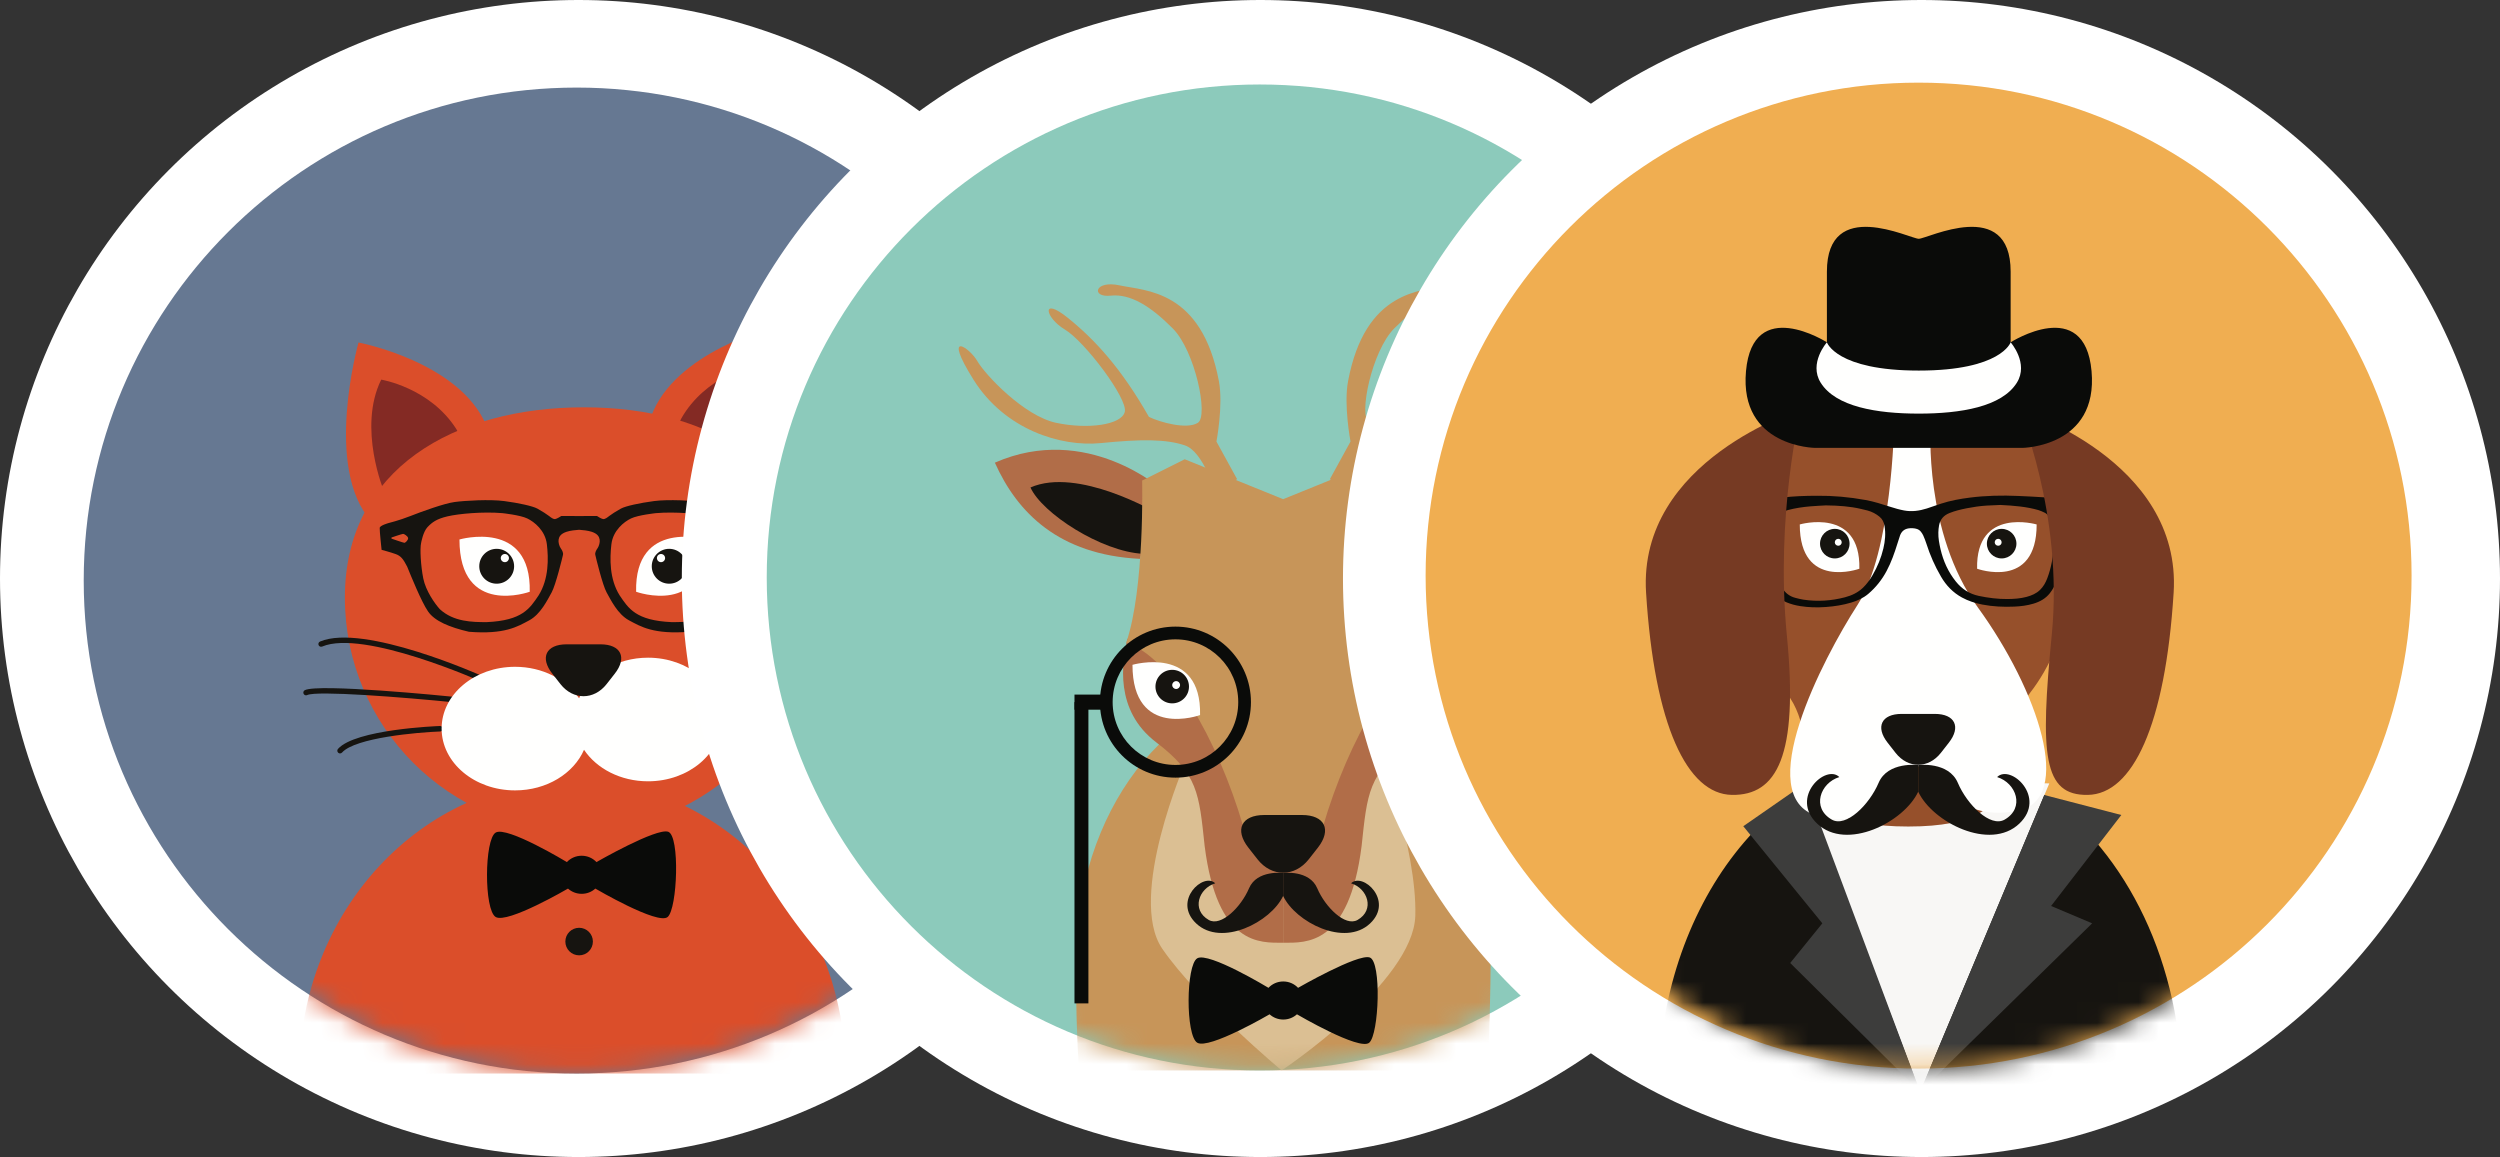 <?xml version="1.0" encoding="UTF-8"?>
<svg width="121px" height="56px" viewBox="0 0 121 56" version="1.1" xmlns="http://www.w3.org/2000/svg" xmlns:xlink="http://www.w3.org/1999/xlink">
    <rect x="0" y="0" width="121" height="56" fill="#333333" stroke="none"/>
    <!-- Generator: Sketch 58 (84663) - https://sketch.com -->
    <title>user-img copy</title>
    <desc>Created with Sketch.</desc>
    <defs>
        <path d="M47.772,24.099 C47.772,10.922 37.09,0.239 23.912,0.239 C10.735,0.239 0.052,10.922 0.052,24.099 C0.052,37.276 10.735,47.959 23.912,47.959 C37.09,47.959 47.772,37.276 47.772,24.099" id="path-1"></path>
        <path d="M47.83,23.949 C47.83,10.772 37.147,0.089 23.969,0.089 C10.792,0.089 0.11,10.772 0.11,23.949 C0.11,37.126 10.792,47.809 23.969,47.809 C37.147,47.809 47.83,37.126 47.83,23.949" id="path-3"></path>
        <path d="M47.72,23.86 C47.72,10.683 37.037,1.98951966e-13 23.86,1.98951966e-13 C10.682,1.98951966e-13 9.9475983e-14,10.683 9.9475983e-14,23.86 C9.9475983e-14,37.037 10.682,47.72 23.86,47.72 C37.037,47.72 47.72,37.037 47.72,23.86" id="path-5"></path>
        <path d="M47.772,23.949 C47.772,10.772 37.09,0.089 23.912,0.089 C10.735,0.089 0.052,10.772 0.052,23.949 C0.052,37.126 10.735,47.809 23.912,47.809 C37.09,47.809 47.772,37.126 47.772,23.949" id="path-7"></path>
    </defs>
    <g id="Page-1" stroke="none" stroke-width="1" fill="none" fill-rule="evenodd">
        <g id="33.1-fixture-create-contest" transform="translate(-127, -230)">
            <g id="Group-2" transform="translate(20, 200)">
                <g id="user-img-copy" transform="translate(107, 30)">
                    <circle id="Oval" fill="#FFFFFF" cx="28" cy="28" r="28"></circle>
                    <g id="1/avatar-ic" transform="translate(4, 4)">
                        <g id="Group-3">
                            <path d="M47.772,24.099 C47.772,10.922 37.09,0.239 23.912,0.239 C10.735,0.239 0.052,10.922 0.052,24.099 C0.052,37.276 10.735,47.959 23.912,47.959 C37.09,47.959 47.772,37.276 47.772,24.099" id="Fill-34" fill="#667892"></path>
                            <g id="Group-182">
                                <mask id="mask-2" fill="white">
                                    <use xlink:href="#path-1"></use>
                                </mask>
                                <g id="Clip-159"></g>
                                <path d="M27.51,16.171 C28.637,13.019 33.464,11.825 33.464,11.825 C33.464,11.825 35.515,17.82 33.305,20.513" id="Fill-158" fill="#DB4E2A" mask="url(#mask-2)"></path>
                                <path d="M32.465,13.68 C32.465,13.68 30.138,14.191 28.972,16.259 C27.805,18.328 32.62,19.103 32.62,19.103 C32.62,19.103 33.748,15.952 32.465,13.68" id="Fill-160" fill="#842A24" mask="url(#mask-2)"></path>
                                <path d="M19.536,16.589 C18.236,13.504 13.352,12.577 13.352,12.577 C13.352,12.577 11.633,18.675 13.986,21.242" id="Fill-161" fill="#DB4E2A" mask="url(#mask-2)"></path>
                                <path d="M14.451,14.374 C14.451,14.374 16.801,14.756 18.08,16.758 C19.358,18.759 14.593,19.798 14.593,19.798 C14.593,19.798 13.295,16.713 14.451,14.374" id="Fill-162" fill="#842A24" mask="url(#mask-2)"></path>
                                <path d="M23.708,33.754 C16.408,33.754 10.489,40.114 10.489,47.959 L36.927,47.959 C36.927,40.114 31.009,33.754 23.708,33.754" id="Fill-163" fill="#DB4E2A" mask="url(#mask-2)"></path>
                                <path d="M12.692,24.925 C12.692,31.175 17.758,36.241 24.008,36.241 C30.257,36.241 35.324,31.175 35.324,24.925 C35.324,18.676 30.514,15.714 24.264,15.714 C18.014,15.714 12.692,18.676 12.692,24.925" id="Fill-164" fill="#DB4E2A" mask="url(#mask-2)"></path>
                                <path d="M28.339,36.256 C27.759,36.064 24.868,37.725 24.868,37.725 C24.692,37.537 24.437,37.418 24.153,37.418 C23.868,37.418 23.613,37.537 23.437,37.725 C23.437,37.725 20.542,35.972 19.992,36.296 C19.441,36.619 19.421,40.044 19.992,40.383 C20.561,40.72 23.491,39.007 23.491,39.007 C23.663,39.164 23.896,39.261 24.153,39.261 C24.41,39.261 24.642,39.164 24.814,39.007 C24.814,39.007 27.841,40.784 28.314,40.383 C28.787,39.981 28.919,36.449 28.339,36.256" id="Fill-165" fill="#0A0B09" mask="url(#mask-2)"></path>
                                <path d="M24.696,41.571 C24.696,41.203 24.398,40.905 24.03,40.905 C23.661,40.905 23.363,41.203 23.363,41.571 C23.363,41.94 23.661,42.238 24.03,42.238 C24.398,42.238 24.696,41.94 24.696,41.571" id="Fill-166" fill="#161410" mask="url(#mask-2)"></path>
                                <path d="M18.238,22.111 C18.238,22.111 21.718,21.103 21.639,24.641 C21.639,24.641 18.238,25.876 18.238,22.111" id="Fill-167" fill="#FFFFFE" mask="url(#mask-2)"></path>
                                <path d="M20.883,23.407 C20.883,23.873 20.506,24.251 20.039,24.251 C19.573,24.251 19.196,23.873 19.196,23.407 C19.196,22.941 19.573,22.563 20.039,22.563 C20.506,22.563 20.883,22.941 20.883,23.407" id="Fill-168" fill="#161410" mask="url(#mask-2)"></path>
                                <path d="M20.633,23.011 C20.633,23.12 20.545,23.209 20.435,23.209 C20.326,23.209 20.237,23.12 20.237,23.011 C20.237,22.901 20.326,22.813 20.435,22.813 C20.545,22.813 20.633,22.901 20.633,23.011" id="Fill-169" fill="#FFFFFE" mask="url(#mask-2)"></path>
                                <path d="M30.19,22.111 C30.19,22.111 26.71,21.103 26.788,24.641 C26.788,24.641 30.19,25.876 30.19,22.111" id="Fill-170" fill="#FFFFFE" mask="url(#mask-2)"></path>
                                <path d="M27.545,23.407 C27.545,23.873 27.922,24.251 28.388,24.251 C28.854,24.251 29.232,23.873 29.232,23.407 C29.232,22.941 28.854,22.563 28.388,22.563 C27.922,22.563 27.545,22.941 27.545,23.407" id="Fill-171" fill="#161410" mask="url(#mask-2)"></path>
                                <path d="M27.795,23.011 C27.795,23.12 27.883,23.209 27.993,23.209 C28.102,23.209 28.191,23.12 28.191,23.011 C28.191,22.901 28.102,22.813 27.993,22.813 C27.883,22.813 27.795,22.901 27.795,23.011" id="Fill-172" fill="#FFFFFE" mask="url(#mask-2)"></path>
                                <path d="M28.599,29.029 C28.549,29.029 28.5,29.001 28.478,28.951 C28.447,28.884 28.478,28.806 28.545,28.777 C28.783,28.669 34.413,26.157 36.527,27.05 C36.594,27.078 36.625,27.156 36.597,27.223 C36.568,27.29 36.492,27.321 36.422,27.293 C34.416,26.442 28.711,28.992 28.653,29.018 L28.599,29.029" id="Fill-173" fill="#161410" mask="url(#mask-2)"></path>
                                <path d="M29.897,30.007 C29.83,30.007 29.772,29.955 29.765,29.887 C29.757,29.815 29.811,29.75 29.884,29.743 C30.568,29.673 36.585,29.076 37.26,29.403 C37.326,29.435 37.354,29.514 37.322,29.579 C37.291,29.645 37.212,29.674 37.145,29.641 C36.685,29.419 32.567,29.738 29.91,30.006 L29.897,30.007" id="Fill-174" fill="#161410" mask="url(#mask-2)"></path>
                                <path d="M35.558,32.467 C35.523,32.467 35.486,32.451 35.46,32.422 C34.82,31.706 31.811,31.444 30.708,31.403 C30.633,31.4 30.576,31.338 30.579,31.266 C30.582,31.192 30.644,31.142 30.716,31.138 C30.883,31.144 34.812,31.299 35.657,32.246 C35.705,32.3 35.701,32.384 35.647,32.433 C35.622,32.455 35.59,32.467 35.558,32.467" id="Fill-175" fill="#161410" mask="url(#mask-2)"></path>
                                <path d="M19.417,29.029 C19.468,29.029 19.516,29.001 19.538,28.951 C19.568,28.884 19.538,28.806 19.472,28.777 C19.232,28.669 13.603,26.157 11.49,27.05 C11.423,27.078 11.391,27.156 11.42,27.223 C11.448,27.29 11.525,27.321 11.593,27.293 C13.601,26.442 19.305,28.992 19.363,29.018 L19.417,29.029" id="Fill-176" fill="#161410" mask="url(#mask-2)"></path>
                                <path d="M18.119,30.007 C18.186,30.007 18.244,29.955 18.251,29.887 C18.258,29.815 18.205,29.75 18.132,29.743 C17.448,29.673 11.43,29.076 10.756,29.403 C10.69,29.435 10.662,29.514 10.694,29.579 C10.725,29.645 10.803,29.674 10.87,29.641 C11.33,29.419 15.45,29.738 18.106,30.006 L18.119,30.007" id="Fill-177" fill="#161410" mask="url(#mask-2)"></path>
                                <path d="M12.457,32.467 C12.494,32.467 12.53,32.451 12.556,32.422 C13.196,31.706 16.205,31.444 17.309,31.403 C17.383,31.4 17.439,31.338 17.437,31.266 C17.434,31.192 17.372,31.142 17.3,31.138 C17.132,31.144 13.203,31.299 12.359,32.246 C12.31,32.3 12.315,32.384 12.37,32.433 C12.394,32.455 12.426,32.467 12.457,32.467" id="Fill-178" fill="#161410" mask="url(#mask-2)"></path>
                                <path d="M27.364,27.832 C25.829,27.832 24.526,28.652 24.027,29.798 C23.418,28.888 22.26,28.273 20.93,28.273 C18.966,28.273 17.374,29.612 17.374,31.264 C17.374,32.916 18.966,34.255 20.93,34.255 C22.465,34.255 23.768,33.435 24.267,32.289 C24.876,33.199 26.034,33.815 27.364,33.815 C29.327,33.815 30.92,32.475 30.92,30.823 C30.92,29.171 29.327,27.832 27.364,27.832" id="Fill-179" fill="#FFFFFE" mask="url(#mask-2)"></path>
                                <path d="M25.061,27.185 C26.056,27.185 26.367,27.826 25.753,28.608 L25.36,29.11 C24.746,29.892 23.74,29.892 23.126,29.11 L22.733,28.608 C22.118,27.826 22.43,27.185 23.425,27.185 L25.061,27.185" id="Fill-180" fill="#161410" mask="url(#mask-2)"></path>
                                <path d="M33.112,22.07 C33.112,22.07 32.527,22.273 32.485,22.273 C32.442,22.273 32.287,22.131 32.308,22.036 C32.33,21.942 32.502,21.839 32.549,21.839 C32.596,21.839 33.112,22.015 33.112,22.015 L33.112,22.07 Z M31.574,23.996 C31.453,24.598 31.015,25.217 30.774,25.483 C30.103,26.102 29.193,26.111 28.505,26.111 C26.768,26.034 26.416,25.441 25.994,24.822 C25.488,24.022 25.514,23.016 25.591,22.346 C25.668,21.676 26.201,21.254 26.545,21.091 C26.889,20.927 27.746,20.836 27.746,20.836 C28.691,20.756 29.86,20.865 30.399,20.991 C30.938,21.117 31.15,21.283 31.366,21.512 C31.585,21.741 31.677,22.273 31.677,22.273 C31.744,22.548 31.694,23.395 31.574,23.996 L31.574,23.996 Z M22.065,24.822 C21.644,25.441 21.292,26.034 19.555,26.111 C18.867,26.111 17.956,26.102 17.286,25.483 C17.045,25.217 16.607,24.598 16.486,23.996 C16.366,23.395 16.316,22.548 16.383,22.273 C16.383,22.273 16.475,21.741 16.692,21.512 C16.91,21.283 17.123,21.117 17.661,20.991 C18.2,20.865 19.369,20.756 20.314,20.836 C20.314,20.836 21.171,20.927 21.515,21.091 C21.859,21.254 22.392,21.676 22.469,22.346 C22.547,23.016 22.572,24.022 22.065,24.822 L22.065,24.822 Z M15.575,22.273 C15.532,22.273 14.948,22.07 14.948,22.07 L14.948,22.015 C14.948,22.015 15.463,21.839 15.511,21.839 C15.558,21.839 15.73,21.942 15.751,22.036 C15.773,22.131 15.618,22.273 15.575,22.273 L15.575,22.273 Z M33.682,21.547 C33.671,21.432 33.259,21.317 33.259,21.317 C33.259,21.317 32.742,21.191 32.204,20.979 C31.665,20.767 30.565,20.366 30.061,20.298 C29.556,20.229 28.342,20.16 27.654,20.252 C26.966,20.343 26.278,20.492 26.049,20.618 C25.82,20.744 25.591,20.893 25.488,20.973 C25.385,21.054 25.281,21.134 25.19,21.123 C25.098,21.111 24.892,20.973 24.892,20.973 C24.892,20.973 24.347,20.973 24.03,20.977 C23.713,20.973 23.168,20.973 23.168,20.973 C23.168,20.973 22.962,21.111 22.87,21.123 C22.778,21.134 22.676,21.054 22.572,20.973 C22.469,20.893 22.24,20.744 22.011,20.618 C21.782,20.492 21.094,20.343 20.406,20.252 C19.718,20.16 18.503,20.229 17.999,20.298 C17.495,20.366 16.394,20.767 15.856,20.979 C15.317,21.191 14.802,21.317 14.802,21.317 C14.802,21.317 14.389,21.432 14.378,21.547 C14.366,21.661 14.469,22.612 14.469,22.612 C14.469,22.612 14.905,22.727 15.157,22.819 C15.409,22.91 15.524,23.071 15.707,23.426 C15.89,23.873 16.394,25.123 16.716,25.592 C17.036,26.062 17.758,26.36 18.698,26.578 C20.43,26.715 21.048,26.326 21.609,26.028 C22.171,25.73 22.504,25.019 22.698,24.676 C22.893,24.332 23.225,22.968 23.249,22.853 C23.271,22.739 23.197,22.618 23.134,22.527 C23.071,22.435 23.013,22.246 23.037,22.114 C23.059,21.982 23.128,21.839 23.414,21.741 C23.596,21.679 23.861,21.652 24.03,21.641 C24.2,21.652 24.463,21.679 24.646,21.741 C24.932,21.839 25,21.982 25.023,22.114 C25.047,22.246 24.989,22.435 24.926,22.527 C24.863,22.618 24.789,22.739 24.812,22.853 C24.835,22.968 25.167,24.332 25.361,24.676 C25.556,25.019 25.889,25.73 26.451,26.028 C27.012,26.326 27.631,26.715 29.362,26.578 C30.301,26.36 31.024,26.062 31.345,25.592 C31.665,25.123 32.17,23.873 32.353,23.426 C32.536,23.071 32.651,22.91 32.903,22.819 C33.155,22.727 33.591,22.612 33.591,22.612 C33.591,22.612 33.694,21.661 33.682,21.547 L33.682,21.547 Z" id="Fill-181" fill="#161410" mask="url(#mask-2)"></path>
                            </g>
                        </g>
                    </g>
                    <circle id="Oval-Copy" fill="#FFFFFF" cx="61" cy="28" r="28"></circle>
                    <g id="4/avatar-ic" transform="translate(37, 4)">
                        <g id="Group-10">
                            <path d="M47.83,23.949 C47.83,10.772 37.147,0.089 23.97,0.089 C10.792,0.089 0.11,10.772 0.11,23.949 C0.11,37.126 10.792,47.809 23.97,47.809 C37.147,47.809 47.83,37.126 47.83,23.949" id="Fill-31" fill="#8CCABB"></path>
                            <g id="Group-81">
                                <mask id="mask-4" fill="white">
                                    <use xlink:href="#path-3"></use>
                                </mask>
                                <g id="Clip-59"></g>
                                <path d="M34.97,47.809 C35.084,47.014 35.147,43.405 35.147,42.566 C35.147,35.307 30.65,29.422 25.104,29.422 C19.558,29.422 15.061,35.307 15.061,42.566 C15.061,43.405 15.124,47.014 15.239,47.809 L34.97,47.809" id="Fill-58" fill="#C79559" mask="url(#mask-4)"></path>
                                <path d="M20.397,32.842 C20.397,32.842 17.533,39.408 19.254,41.919 C20.976,44.429 25.032,47.809 25.032,47.809 C25.032,47.809 31.405,43.56 31.501,40.325 C31.597,37.091 29.667,31.876 29.667,31.876" id="Fill-60" fill="#DBBF93" mask="url(#mask-4)"></path>
                                <path d="M18.955,31.924 C20.983,33.469 21.032,34.387 21.305,36.946 C21.917,41.774 23.977,41.629 25.104,41.629 L25.104,32.504 C25.104,32.504 20.018,28.448 17.572,26.909 C17.3,28.034 16.928,30.379 18.955,31.924" id="Fill-61" fill="#B16D48" mask="url(#mask-4)"></path>
                                <path d="M32.635,26.909 C30.19,28.448 25.104,32.504 25.104,32.504 L25.104,41.629 C26.231,41.629 28.291,41.774 28.902,36.946 C29.176,34.387 29.224,33.469 31.252,31.924 C33.28,30.379 32.908,28.034 32.635,26.909" id="Fill-62" fill="#B16D48" mask="url(#mask-4)"></path>
                                <path d="M30.769,19.93 C30.769,19.93 34.426,16.64 38.893,18.604 C37.811,21.021 35.81,23.057 31.876,23.26" id="Fill-63" fill="#B16D48" mask="url(#mask-4)"></path>
                                <path d="M31.075,21.029 C31.075,21.029 34.872,18.794 37.17,19.805 C36.613,21.048 33.745,22.91 31.72,23.015" id="Fill-64" fill="#161410" mask="url(#mask-4)"></path>
                                <path d="M19.276,19.719 C19.276,19.719 15.618,16.43 11.152,18.393 C12.234,20.811 14.235,22.847 18.17,23.049" id="Fill-65" fill="#B16D48" mask="url(#mask-4)"></path>
                                <path d="M18.97,20.818 C18.97,20.818 15.173,18.584 12.875,19.594 C13.431,20.837 16.3,22.7 18.325,22.805" id="Fill-66" fill="#161410" mask="url(#mask-4)"></path>
                                <path d="M31.927,19.258 L29.867,18.228 L25.104,20.16 L20.34,18.228 L18.28,19.258 C18.28,19.258 18.409,24.473 17.508,27.112 C19.632,27.756 21.949,31.812 23.172,35.996 L27.035,35.996 C28.258,31.812 30.575,27.756 32.7,27.112 C31.798,24.473 31.927,19.258 31.927,19.258" id="Fill-67" fill="#C79559" mask="url(#mask-4)"></path>
                                <path d="M26.013,35.446 C27.12,35.446 27.466,36.159 26.783,37.03 L26.346,37.587 C25.662,38.458 24.544,38.458 23.861,37.587 L23.424,37.03 C22.74,36.159 23.087,35.446 24.193,35.446 L26.013,35.446" id="Fill-68" fill="#161410" mask="url(#mask-4)"></path>
                                <path d="M32.395,28.177 C32.395,28.177 29.048,27.206 29.124,30.609 C29.124,30.609 32.395,31.797 32.395,28.177" id="Fill-69" fill="#FFFFFE" mask="url(#mask-4)"></path>
                                <path d="M29.661,29.232 C29.661,29.679 30.024,30.043 30.472,30.043 C30.92,30.043 31.283,29.679 31.283,29.232 C31.283,28.783 30.92,28.42 30.472,28.42 C30.024,28.42 29.661,28.783 29.661,29.232" id="Fill-70" fill="#161410" mask="url(#mask-4)"></path>
                                <path d="M30.092,29.157 C30.092,29.262 30.176,29.347 30.281,29.347 C30.387,29.347 30.472,29.262 30.472,29.157 C30.472,29.052 30.387,28.966 30.281,28.966 C30.176,28.966 30.092,29.052 30.092,29.157" id="Fill-71" fill="#FFFFFE" mask="url(#mask-4)"></path>
                                <path d="M17.812,28.177 C17.812,28.177 21.159,27.206 21.083,30.609 C21.083,30.609 17.812,31.797 17.812,28.177" id="Fill-72" fill="#FFFFFE" mask="url(#mask-4)"></path>
                                <path d="M20.547,29.232 C20.547,29.679 20.183,30.043 19.735,30.043 C19.287,30.043 18.924,29.679 18.924,29.232 C18.924,28.783 19.287,28.42 19.735,28.42 C20.183,28.42 20.547,28.783 20.547,29.232" id="Fill-73" fill="#161410" mask="url(#mask-4)"></path>
                                <path d="M20.115,29.157 C20.115,29.262 20.031,29.347 19.925,29.347 C19.821,29.347 19.735,29.262 19.735,29.157 C19.735,29.052 19.821,28.966 19.925,28.966 C20.031,28.966 20.115,29.052 20.115,29.157" id="Fill-74" fill="#FFFFFE" mask="url(#mask-4)"></path>
                                <path d="M29.295,42.341 C28.716,42.149 25.826,43.811 25.826,43.811 C25.649,43.622 25.394,43.503 25.11,43.503 C24.825,43.503 24.57,43.622 24.394,43.811 C24.394,43.811 21.499,42.058 20.948,42.381 C20.398,42.704 20.378,46.13 20.948,46.468 C21.519,46.806 24.448,45.092 24.448,45.092 C24.62,45.249 24.853,45.346 25.11,45.346 C25.366,45.346 25.599,45.249 25.772,45.092 C25.772,45.092 28.797,46.869 29.27,46.468 C29.744,46.066 29.876,42.534 29.295,42.341" id="Fill-75" fill="#0A0B09" mask="url(#mask-4)"></path>
                                <path d="M25.104,38.252 C25.104,38.252 23.835,38.091 23.452,38.995 C23.069,39.9 22.099,40.866 21.504,40.526 C20.649,40.038 21.017,38.996 21.818,38.752 C21.26,38.196 19.73,39.594 20.896,40.695 C22.117,41.848 24.513,40.63 25.104,39.361 C25.104,38.595 25.104,38.252 25.104,38.252" id="Fill-76" fill="#161410" mask="url(#mask-4)"></path>
                                <path d="M25.104,38.252 C25.104,38.252 26.374,38.091 26.756,38.995 C27.14,39.9 28.109,40.866 28.705,40.526 C29.56,40.038 29.192,38.996 28.392,38.752 C28.948,38.196 30.479,39.594 29.313,40.695 C28.092,41.848 25.696,40.63 25.104,39.361 C25.104,38.595 25.104,38.252 25.104,38.252" id="Fill-77" fill="#161410" mask="url(#mask-4)"></path>
                                <path d="M19.891,33.023 C18.213,33.023 16.852,31.661 16.852,29.983 C16.852,28.305 18.213,26.944 19.891,26.944 C21.57,26.944 22.931,28.305 22.931,29.983 C22.931,31.661 21.57,33.023 19.891,33.023 Z M19.891,26.328 C17.873,26.328 16.236,27.965 16.236,29.983 C16.236,32.002 17.873,33.638 19.891,33.638 C21.91,33.638 23.546,32.002 23.546,29.983 C23.546,27.965 21.91,26.328 19.891,26.328 L19.891,26.328 Z" id="Fill-78" fill="#0A0B09" mask="url(#mask-4)"></path>
                                <polygon id="Fill-79" fill="#0A0B09" mask="url(#mask-4)" points="15.005 30.349 16.794 30.349 16.794 29.618 15.005 29.618"></polygon>
                                <polygon id="Fill-80" fill="#0A0B09" mask="url(#mask-4)" points="15.005 44.564 15.679 44.564 15.679 29.983 15.005 29.983"></polygon>
                            </g>
                            <path d="M28.416,19.866 C28.416,19.866 28.986,17.856 29.901,17.553 C30.817,17.25 32.004,17.25 33.957,17.445 C35.909,17.64 38.616,16.791 40.129,14.368 C41.642,11.946 40.33,12.8 39.936,13.48 C39.542,14.16 37.665,16.137 36.127,16.464 C34.589,16.79 32.971,16.569 32.803,15.939 C32.635,15.31 34.744,12.518 35.704,11.947 C36.665,11.376 36.874,10.323 35.556,11.385 C34.238,12.447 32.969,13.83 31.632,16.178 C31.08,16.443 29.787,16.8 29.263,16.463 C28.739,16.126 29.399,12.985 30.479,11.897 C31.559,10.809 32.538,10.208 33.49,10.31 C34.442,10.413 34.278,9.544 33.046,9.813 C31.813,10.081 29.079,10.015 28.246,14.451 C28.028,15.61 28.365,17.371 28.365,17.371 L27.366,19.191 L28.416,19.866" id="Fill-82" fill="#C79559"></path>
                            <path d="M21.825,19.866 C21.825,19.866 21.255,17.856 20.34,17.553 C19.425,17.25 18.237,17.25 16.285,17.445 C14.332,17.64 11.625,16.791 10.112,14.368 C8.599,11.946 9.911,12.8 10.305,13.48 C10.699,14.16 12.576,16.137 14.114,16.464 C15.652,16.79 17.271,16.569 17.439,15.939 C17.606,15.31 15.497,12.518 14.537,11.947 C13.577,11.376 13.367,10.322 14.685,11.385 C16.003,12.447 17.272,13.83 18.609,16.178 C19.161,16.444 20.454,16.8 20.978,16.463 C21.502,16.127 20.842,12.985 19.762,11.897 C18.683,10.809 17.703,10.208 16.752,10.31 C15.8,10.413 15.963,9.544 17.195,9.813 C18.428,10.081 21.162,10.015 21.995,14.451 C22.213,15.61 21.876,17.371 21.876,17.371 L22.875,19.191 L21.825,19.866" id="Fill-83" fill="#C79559"></path>
                        </g>
                    </g>
                    <circle id="Oval-Copy-2" fill="#FFFFFF" cx="93" cy="28" r="28"></circle>
                    <g id="2/avatar-ic" transform="translate(69, 4)">
                        <g id="Group-239">
                            <mask id="mask-6" fill="white">
                                <use xlink:href="#path-5"></use>
                            </mask>
                            <use id="Mask" fill="#F0AE51" xlink:href="#path-5"></use>
                            <g mask="url(#mask-6)">
                                <g transform="translate(1.912, 1.034)">
                                    <mask id="mask-8" fill="white">
                                        <use xlink:href="#path-7"></use>
                                    </mask>
                                    <g id="Clip-220" stroke="none" fill="none"></g>
                                    <path d="M22.023,31.5 C15.021,31.5 9.345,38.802 9.345,47.809 L34.702,47.809 C34.702,41.616 32.019,36.23 28.067,33.469 C26.271,32.213 24.212,31.5 22.023,31.5" id="Fill-219" stroke="none" fill="#161410" fill-rule="evenodd" mask="url(#mask-8)"></path>
                                    <polyline id="Fill-221" stroke="none" fill="#F8F7F5" fill-rule="evenodd" mask="url(#mask-8)" points="16.209 32.55 22.023 47.809 28.273 32.884"></polyline>
                                    <polyline id="Fill-222" stroke="none" fill="#3D3D3C" fill-rule="evenodd" mask="url(#mask-8)" points="16.446 32.884 22.024 47.809 28.031 33.444 31.76 34.412 28.361 38.815 30.348 39.655 22.024 47.809 15.734 41.575 17.289 39.655 13.463 34.955 16.446 32.884"></polyline>
                                    <path d="M25.623,14.469 C24.357,14.469 21.447,14.469 21.447,14.469 C21.447,14.469 18.536,14.469 17.271,14.469 C16.006,14.469 13.032,16.304 13.032,19.152 C13.032,21.999 13.538,25.922 15.562,28.516 C17.587,31.11 14.803,34.97 21.447,34.97 C28.091,34.97 25.307,31.11 27.331,28.516 C29.356,25.922 29.862,21.999 29.862,19.152 C29.862,16.304 26.888,14.469 25.623,14.469" id="Fill-223" stroke="none" fill="#96502B" fill-rule="evenodd" mask="url(#mask-8)"></path>
                                    <path d="M20.76,15.561 C20.76,15.561 20.675,21.635 18.988,24.251 C17.301,26.866 13.842,33.53 17.048,34.458 C20.253,35.387 20.591,32.012 21.688,32.012 C22.784,32.012 23.439,34.861 26.749,34.205 C29.512,33.658 27.725,28.366 24.819,24.37 C22.188,20.752 22.531,15.561 22.531,15.561 L20.76,15.561" id="Fill-224" stroke="none" fill="#FFFFFE" fill-rule="evenodd" mask="url(#mask-8)"></path>
                                    <path d="M29.013,19.843 C28.843,19.843 28.705,19.809 28.705,19.767 C28.705,19.725 28.843,19.691 29.013,19.691 C29.183,19.691 29.32,19.725 29.32,19.767 C29.32,19.809 29.183,19.843 29.013,19.843 M28.481,21.337 C28.467,21.892 28.374,22.434 28.176,22.955 C28.096,23.166 27.988,23.361 27.824,23.519 C27.642,23.696 27.416,23.789 27.175,23.855 C26.872,23.937 26.563,23.956 26.251,23.959 C25.781,23.963 25.317,23.904 24.858,23.807 C24.403,23.709 24.039,23.472 23.751,23.111 C23.38,22.648 23.143,22.122 23.01,21.548 C22.949,21.282 22.897,21.015 22.904,20.74 C22.906,20.623 22.919,20.503 22.94,20.387 C22.994,20.097 23.171,19.908 23.439,19.799 C23.708,19.69 23.99,19.624 24.274,19.567 C24.591,19.505 24.908,19.458 25.23,19.437 C25.482,19.421 25.734,19.414 25.904,19.406 C26.577,19.439 27.166,19.489 27.739,19.652 C27.844,19.682 27.946,19.731 28.044,19.777 C28.139,19.821 28.212,19.894 28.259,19.987 C28.31,20.091 28.363,20.195 28.404,20.302 C28.452,20.429 28.463,20.564 28.468,20.699 C28.476,20.911 28.487,21.124 28.481,21.337 M20.244,21.508 C20.135,21.967 19.958,22.398 19.719,22.805 C19.589,23.028 19.441,23.236 19.254,23.414 C19.007,23.65 18.71,23.789 18.383,23.875 C17.722,24.048 17.053,24.091 16.377,23.99 C16.244,23.97 16.113,23.935 15.983,23.902 C15.714,23.833 15.511,23.677 15.356,23.446 C15.185,23.191 15.079,22.91 15.009,22.614 C14.917,22.228 14.865,21.835 14.826,21.44 C14.803,21.211 14.808,20.982 14.836,20.754 C14.851,20.639 14.86,20.523 14.885,20.411 C14.977,20.012 15.224,19.757 15.621,19.653 C15.983,19.558 16.354,19.502 16.726,19.472 C17.003,19.449 17.281,19.438 17.459,19.427 C18.096,19.435 18.63,19.475 19.156,19.597 C19.371,19.646 19.589,19.69 19.785,19.795 C19.882,19.847 19.976,19.907 20.06,19.978 C20.2,20.092 20.271,20.248 20.3,20.426 C20.362,20.791 20.327,21.151 20.244,21.508 M14.29,19.843 C14.12,19.843 13.982,19.809 13.982,19.767 C13.982,19.725 14.12,19.691 14.29,19.691 C14.46,19.691 14.598,19.725 14.598,19.767 C14.598,19.809 14.46,19.843 14.29,19.843 M29.668,19.345 C29.665,19.293 29.64,19.261 29.591,19.249 C29.556,19.24 29.521,19.23 29.486,19.224 C28.986,19.146 28.483,19.069 27.978,19.034 C27.573,19.006 27.169,18.988 26.764,18.97 C25.984,18.935 25.206,18.952 24.431,19.05 C23.957,19.11 23.487,19.195 23.033,19.343 C22.802,19.417 22.576,19.504 22.345,19.577 C21.985,19.691 21.616,19.743 21.243,19.672 C21.019,19.63 20.797,19.566 20.579,19.496 C20.186,19.368 19.792,19.242 19.384,19.167 C18.589,19.021 17.789,18.953 17.042,18.961 C16.434,18.962 15.888,18.983 15.343,19.048 C14.897,19.101 14.452,19.161 14.006,19.222 C13.911,19.235 13.819,19.263 13.726,19.287 C13.677,19.3 13.644,19.333 13.642,19.388 C13.633,19.651 13.624,19.915 13.617,20.178 C13.617,20.218 13.626,20.258 13.632,20.297 C13.637,20.331 13.656,20.354 13.688,20.368 C13.722,20.383 13.757,20.398 13.787,20.419 C13.934,20.52 14.004,20.675 14.06,20.835 C14.099,20.95 14.126,21.069 14.158,21.185 C14.179,21.258 14.207,21.33 14.223,21.403 C14.3,21.746 14.372,22.092 14.451,22.435 C14.527,22.762 14.625,23.082 14.782,23.382 C14.956,23.716 15.206,23.972 15.56,24.12 C15.774,24.209 15.996,24.266 16.225,24.302 C16.634,24.367 17.046,24.375 17.459,24.345 C17.877,24.315 18.289,24.251 18.692,24.129 C18.99,24.039 19.273,23.913 19.513,23.709 C19.878,23.398 20.173,23.028 20.399,22.603 C20.626,22.179 20.783,21.727 20.925,21.27 C20.966,21.139 21.005,21.007 21.052,20.878 C21.123,20.688 21.258,20.571 21.461,20.54 C21.526,20.529 21.593,20.527 21.658,20.531 C21.81,20.54 21.956,20.572 22.057,20.699 C22.101,20.754 22.142,20.815 22.171,20.879 C22.227,21.005 22.278,21.133 22.32,21.264 C22.499,21.829 22.735,22.367 23.035,22.879 C23.283,23.304 23.611,23.647 24.045,23.884 C24.353,24.052 24.68,24.158 25.023,24.225 C25.537,24.325 26.057,24.349 26.58,24.326 C26.895,24.313 27.208,24.273 27.511,24.182 C27.823,24.088 28.097,23.937 28.301,23.676 C28.435,23.508 28.533,23.321 28.614,23.124 C28.783,22.709 28.893,22.276 28.992,21.84 C29.04,21.627 29.091,21.414 29.143,21.201 C29.17,21.09 29.204,20.98 29.235,20.87 C29.263,20.767 29.288,20.662 29.354,20.573 C29.419,20.484 29.486,20.396 29.596,20.357 C29.643,20.339 29.668,20.306 29.678,20.261 C29.686,20.226 29.694,20.19 29.694,20.155 C29.694,19.998 29.694,19.84 29.69,19.683 C29.686,19.57 29.675,19.457 29.668,19.345" id="Fill-225" stroke="none" fill="#0A0B09" fill-rule="evenodd" mask="url(#mask-8)"></path>
                                    <path d="M27.662,20.349 C27.662,20.349 24.713,19.494 24.78,22.493 C24.78,22.493 27.662,23.54 27.662,20.349" id="Fill-226" stroke="none" fill="#FFFFFE" fill-rule="evenodd" mask="url(#mask-8)"></path>
                                    <path d="M25.253,21.279 C25.253,21.674 25.573,21.994 25.968,21.994 C26.362,21.994 26.683,21.674 26.683,21.279 C26.683,20.884 26.362,20.563 25.968,20.563 C25.573,20.563 25.253,20.884 25.253,21.279" id="Fill-227" stroke="none" fill="#161410" fill-rule="evenodd" mask="url(#mask-8)"></path>
                                    <path d="M25.632,21.213 C25.632,21.306 25.707,21.38 25.8,21.38 C25.893,21.38 25.967,21.306 25.967,21.213 C25.967,21.12 25.893,21.044 25.8,21.044 C25.707,21.044 25.632,21.12 25.632,21.213" id="Fill-228" stroke="none" fill="#FFFFFE" fill-rule="evenodd" mask="url(#mask-8)"></path>
                                    <path d="M16.197,20.349 C16.197,20.349 19.147,19.494 19.081,22.493 C19.081,22.493 16.197,23.54 16.197,20.349" id="Fill-229" stroke="none" fill="#FFFFFE" fill-rule="evenodd" mask="url(#mask-8)"></path>
                                    <path d="M18.607,21.279 C18.607,21.674 18.287,21.994 17.892,21.994 C17.497,21.994 17.177,21.674 17.177,21.279 C17.177,20.884 17.497,20.563 17.892,20.563 C18.287,20.563 18.607,20.884 18.607,21.279" id="Fill-230" stroke="none" fill="#161410" fill-rule="evenodd" mask="url(#mask-8)"></path>
                                    <path d="M18.227,21.213 C18.227,21.306 18.152,21.38 18.06,21.38 C17.968,21.38 17.892,21.306 17.892,21.213 C17.892,21.12 17.968,21.044 18.06,21.044 C18.152,21.044 18.227,21.12 18.227,21.213" id="Fill-231" stroke="none" fill="#FFFFFE" fill-rule="evenodd" mask="url(#mask-8)"></path>
                                    <path d="M16.252,14.781 C16.252,14.781 8.352,17.221 8.758,23.655 C9.163,30.088 10.748,33.406 12.914,33.439 C15.08,33.473 16.146,31.569 15.573,25.731 C15.001,19.894 16.252,14.781 16.252,14.781" id="Fill-232" stroke="none" fill="#763A23" fill-rule="evenodd" mask="url(#mask-8)"></path>
                                    <path d="M26.797,14.781 C26.797,14.781 34.698,17.221 34.292,23.655 C33.887,30.088 32.302,33.406 30.136,33.439 C27.969,33.473 27.823,31.51 28.395,25.673 C28.968,19.836 26.797,14.781 26.797,14.781" id="Fill-233" stroke="none" fill="#763A23" fill-rule="evenodd" mask="url(#mask-8)"></path>
                                    <path d="M22.732,29.519 C23.707,29.519 24.013,30.147 23.41,30.914 L23.025,31.406 C22.422,32.173 21.437,32.173 20.835,31.406 L20.45,30.914 C19.847,30.147 20.153,29.519 21.128,29.519 L22.732,29.519" id="Fill-234" stroke="none" fill="#161410" fill-rule="evenodd" mask="url(#mask-8)"></path>
                                    <path d="M21.93,31.995 C21.93,31.995 20.455,31.808 20.011,32.859 C19.566,33.909 18.44,35.032 17.748,34.636 C16.755,34.069 17.182,32.859 18.112,32.576 C17.465,31.93 15.688,33.554 17.042,34.833 C18.46,36.173 21.243,34.758 21.93,33.283 C21.93,32.394 21.93,31.995 21.93,31.995" id="Fill-235" stroke="none" fill="#161410" fill-rule="evenodd" mask="url(#mask-8)"></path>
                                    <path d="M21.93,31.995 C21.93,31.995 23.404,31.808 23.849,32.859 C24.294,33.909 25.421,35.032 26.111,34.636 C27.105,34.069 26.678,32.859 25.748,32.576 C26.394,31.93 28.173,33.554 26.819,34.833 C25.4,36.173 22.617,34.758 21.93,33.283 C21.93,32.394 21.93,31.995 21.93,31.995" id="Fill-236" stroke="none" fill="#161410" fill-rule="evenodd" mask="url(#mask-8)"></path>
                                    <path d="M30.319,12.928 C29.988,9.244 26.403,11.534 26.403,11.534 C26.403,11.534 26.403,10.771 26.403,8.116 C26.403,4.465 22.375,6.523 21.956,6.523 C21.538,6.523 17.51,4.465 17.51,8.116 C17.51,10.771 17.51,11.534 17.51,11.534 C17.51,11.534 13.925,9.244 13.594,12.928 C13.262,16.611 16.945,16.644 16.945,16.644 L26.968,16.644 C26.968,16.644 30.651,16.611 30.319,12.928" id="Fill-237" stroke="none" fill="#0A0B09" fill-rule="evenodd" mask="url(#mask-8)"></path>
                                    <path d="M26.403,11.534 C26.403,11.534 25.952,12.902 21.956,12.902 C17.96,12.902 17.51,11.534 17.51,11.534 C17.51,11.534 16.617,12.547 17.211,13.492 C17.941,14.653 19.919,14.985 21.956,14.985 C23.994,14.985 25.972,14.653 26.702,13.492 C27.296,12.547 26.403,11.534 26.403,11.534" id="Fill-238" stroke="none" fill="#FFFFFE" fill-rule="evenodd" mask="url(#mask-8)"></path>
                                </g>
                            </g>
                        </g>
                    </g>
                </g>
            </g>
        </g>
    </g>
</svg>
